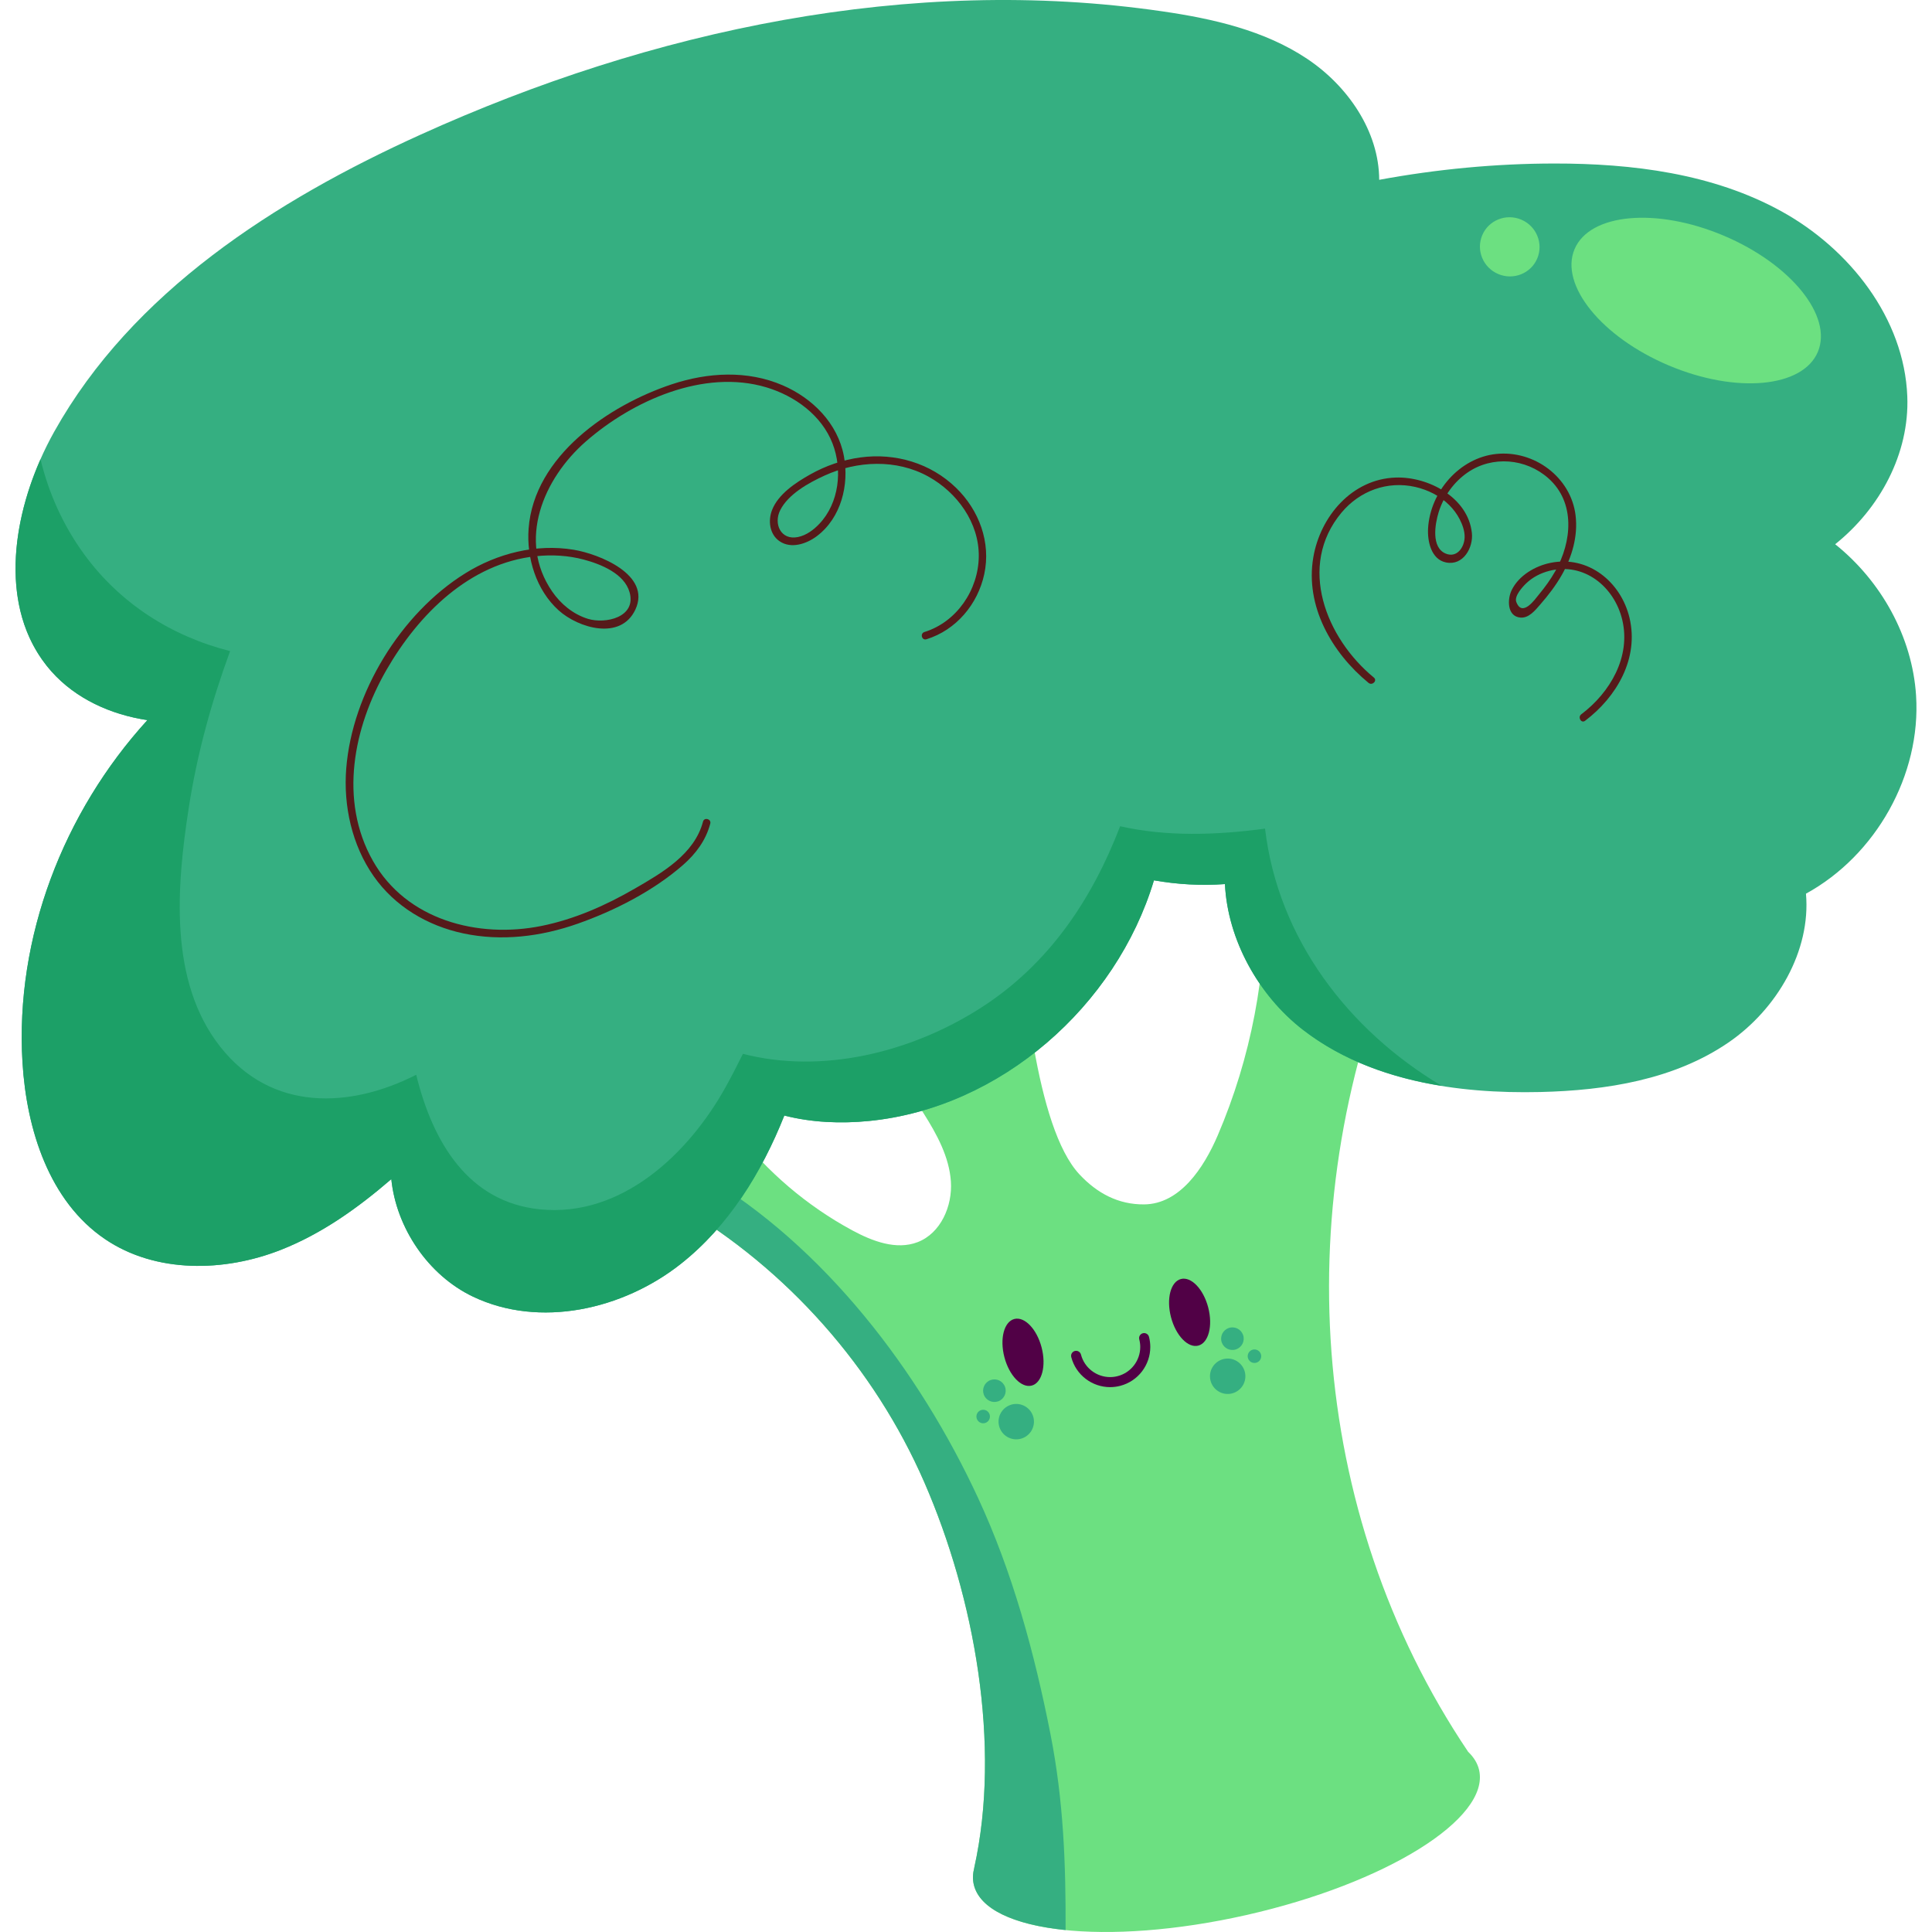 <svg id="Capa_2" enable-background="new 0 0 453.543 453.543" viewBox="0 0 453.543 453.543" xmlns="http://www.w3.org/2000/svg"><g><path d="m329.309 219.17c-11.121-2.365-21.994-5.895-32.383-10.515.541 19.783-3.258 39.673-11.053 57.864-3.3 7.703-8.904 16.143-17.284 16.218-6.055.054-11.024-2.605-15.164-7.025-10.383-11.083-13.273-46.731-14.857-64.95-6.204 3.113-23.658 32.151-29.863 35.264 1.605 5.577 5.013 10.424 8.113 15.33 3.099 4.906 6.009 10.201 6.406 15.99.397 5.79-2.392 12.173-7.81 14.252-5.01 1.922-10.617-.216-15.338-2.766-10.617-5.737-20.007-13.733-27.363-23.3-4.427 5.839-8.853 11.679-13.28 17.518 25.364 14.902 45.828 37.994 57.573 64.965s18.068 61.732 11.7 90.452l.008-.002c-.347 1.331-.41 2.633-.127 3.886 2.573 11.388 31.219 14.618 63.981 7.215s57.236-22.636 54.663-34.024c-.361-1.596-1.25-3.025-2.574-4.294-37.914-56.326-42.53-129.752-15.348-192.078z" fill="#6ce081"/><path d="m246.585 407.01c-3.738-18.949-8.858-37.862-17.01-55.425-13.803-29.736-35.922-58.888-64.579-75.873-1.854 2.446-3.709 4.892-5.563 7.338 25.363 14.902 45.828 37.994 57.573 64.965s18.068 61.732 11.7 90.452l.008-.002c-.347 1.331-.41 2.633-.127 3.886 1.319 5.835 9.503 9.514 21.563 10.73.058-15.362-.455-30.303-3.565-46.071z" fill="#35af81"/><path d="m418.125 49.569c-16.07-8.837-34.926-11.202-53.266-11.184-13.776.013-27.54 1.33-41.088 3.825-.034-11.394-7.376-22.036-16.926-28.409-10.016-6.685-22.128-9.413-34.045-11.147-59.031-8.59-119.808 4.352-174.138 28.984-34.166 15.49-67.594 36.94-85.918 69.673-9.788 17.484-13.986 41.289-.694 56.282 5.723 6.455 13.955 10.166 22.547 11.46-19.715 21.631-31.091 51.057-29.32 80.346.955 15.79 6.283 32.612 19.376 41.49 11.896 8.066 27.987 7.773 41.354 2.493 9.582-3.785 18.013-9.815 25.855-16.575 1.151 11.388 8.618 22.559 19.188 27.592 15.635 7.447 35.111 3.07 48.714-7.647 11.279-8.886 19.01-21.447 24.361-34.872 6.428 1.647 13.253 1.928 19.886 1.274 30.88-3.047 58.034-27.021 66.881-56.487 5.505.962 11.107 1.287 16.667.876.629 12.987 7.821 26.113 18.35 34.24 15.489 11.955 36.114 15.03 55.674 14.573 15.467-.362 31.492-2.905 44.241-11.667 11.324-7.782 19.321-21.471 18.132-34.895 16.384-8.978 27.056-27.821 25.848-46.53-.892-13.815-8.216-26.877-18.992-35.503 10.469-8.367 17.457-21.255 16.933-34.71-.712-18.326-13.551-34.645-29.62-43.482z" fill="#35af81"/><path d="m296.975 194.52c-11.532 1.558-23.265 1.895-34.021-.557-6.578 17.13-16.735 32.473-32.886 42.751-16.485 10.492-37.237 15.421-55.666 10.682-1.308 2.642-2.648 5.254-4.058 7.796-8.653 15.603-24.397 30.655-43.608 28.703-16.693-1.696-25.097-15.55-29.032-31.587-15.438 7.861-33.905 8.778-46.001-6.582-12.137-15.412-10.217-37.718-7.426-55.87 1.985-12.911 5.375-25.11 9.741-37.009-13.709-3.457-25.856-11.165-34.299-22.781-4.991-6.867-8.328-14.434-10.209-22.259-7.3 16.539-9.169 36.578 2.54 49.785 5.723 6.455 13.955 10.166 22.547 11.46-19.715 21.631-31.091 51.057-29.32 80.346.955 15.79 6.283 32.612 19.376 41.49 11.896 8.066 27.987 7.773 41.354 2.493 9.582-3.785 18.013-9.815 25.855-16.575 1.151 11.388 8.618 22.559 19.187 27.592 15.635 7.447 35.111 3.07 48.714-7.647 11.279-8.886 19.01-21.447 24.36-34.872 6.428 1.647 13.253 1.928 19.887 1.274 30.879-3.047 58.034-27.02 66.881-56.487 5.505.962 11.107 1.287 16.667.876.629 12.987 7.821 26.113 18.35 34.24 9.41 7.263 20.719 11.223 32.53 13.128-21.923-13.074-38.422-34.574-41.463-60.39z" fill="#1ca067"/><path d="m165.035 192.878c-2.013 7.65-9.606 12.019-16.008 15.721-6.826 3.948-14.122 7.19-21.881 8.761-14.905 3.018-31.751-1.362-39.611-15.284-8.017-14.201-4.565-31.353 3.202-44.831 7.487-12.992 19.468-25.032 35.081-26.674 3.746-.394 7.573-.178 11.219.792 3.989 1.062 9.522 3.269 10.76 7.677 1.649 5.869-5.668 7.506-9.795 6.228-3.439-1.065-6.358-3.469-8.379-6.41-8.238-11.989-2.039-26.506 7.858-35.176 10.985-9.623 27.78-17.139 42.435-12.749 6.648 1.991 12.959 6.536 15.527 13.182 2.384 6.172 1.558 13.944-3.103 18.862-1.349 1.424-3.072 2.703-5.031 3.098-4.005.808-5.756-3.094-4.161-6.29 1.885-3.779 6.704-6.448 10.425-8.143 7.671-3.494 16.848-3.921 24.355.229 6.754 3.733 11.928 10.827 11.845 18.744-.082 7.854-5.179 15.404-12.76 17.751-1.084.336-.621 2.043.47 1.705 6.964-2.156 12.045-8.203 13.574-15.279 1.614-7.469-1.221-15.049-6.638-20.295-5.973-5.786-14.23-8.214-22.418-7.116-4.144.556-8.169 1.954-11.811 4.002-3.369 1.895-7.475 4.582-8.943 8.338-.984 2.517-.596 5.725 1.763 7.336 2.723 1.86 6.359.608 8.761-1.203 5.678-4.282 7.616-12.046 6.335-18.801-1.457-7.687-7.35-13.573-14.363-16.6-8.308-3.585-17.606-3.046-26.056-.231-14.774 4.921-32.307 16.834-33.593 33.852-.523 6.915 1.795 14.463 7.035 19.192 4.668 4.213 14.617 7.157 18.031-.173 3.817-8.197-8.602-13.063-14.461-14.035-8.834-1.465-17.959.848-25.496 5.54-15.115 9.412-26.511 28.055-27.92 45.782-.7 8.803 1.341 18.033 6.447 25.321 4.966 7.087 12.604 11.614 21.001 13.408 8.982 1.92 18.252.765 26.857-2.259 8.698-3.057 17.784-7.701 24.76-13.798 3.014-2.634 5.364-5.798 6.391-9.703.291-1.102-1.414-1.572-1.704-.471z" fill="#561a1a"/><path d="m322.522 159.06c-11.234-9.227-18.038-26.206-7.597-38.721 4.269-5.117 10.786-7.517 17.321-6.026 2.964.676 5.792 2.092 7.958 4.246.985.98 1.828 2.105 2.464 3.342.65 1.263 1.201 2.793 1.158 4.237-.072 2.401-1.839 4.887-4.425 3.825-3.463-1.423-2.553-6.919-1.654-9.787 1.16-3.702 3.578-7.056 6.782-9.258 5.817-3.998 13.699-3.31 18.949 1.35 6.412 5.691 5.535 14.901 1.647 21.787-1.098 1.945-2.415 3.764-3.838 5.482-.883 1.066-3.929 5.514-5.336 1.759-.514-1.373 1.46-3.518 2.32-4.346 1.502-1.446 3.413-2.422 5.423-2.938 8.153-2.092 15.279 3.709 17.133 11.488 2.069 8.685-2.841 17.071-9.617 22.181-.897.677-.017 2.213.892 1.527 7.432-5.605 12.696-14.662 10.429-24.178-2.014-8.453-9.717-14.718-18.574-12.892-3.615.745-7.388 2.956-9.074 6.366-1.049 2.122-1.136 6.162 1.999 6.471 2.018.199 3.521-1.721 4.688-3.057 1.891-2.165 3.662-4.466 5.081-6.971 2.384-4.209 3.808-9.081 3.223-13.942-1.08-8.98-9.719-15.367-18.632-14.435-8.65.905-15.478 8.887-15.995 17.414-.183 3.028.691 7.339 4.219 8.055 4.025.817 6.432-3.462 6.061-6.929-.896-8.36-10.251-13.257-17.88-13.003-10.242.341-17.693 9.084-19.345 18.734-1.961 11.455 4.351 22.391 12.969 29.469.874.717 2.132-.527 1.251-1.25z" fill="#561a1a"/><g fill="#35af81"><path d="m295.631 319.473c.608-.631.588-1.636-.043-2.243-.631-.608-1.636-.588-2.244.043s-.588 1.636.043 2.243 1.636.588 2.244-.043z"/><path d="m284.09 323.689c.335 2.271 2.447 3.84 4.717 3.505s3.84-2.447 3.505-4.717c-.335-2.271-2.447-3.84-4.717-3.505s-3.839 2.447-3.505 4.717z"/><path d="m291.937 313.872c-.214-1.449-1.561-2.451-3.01-2.237s-2.451 1.561-2.237 3.01 1.561 2.451 3.01 2.237c1.449-.213 2.451-1.561 2.237-3.01z"/><path d="m230.313 334.041c-.833-.272-1.288-1.167-1.017-2 .272-.833 1.167-1.288 2-1.017.833.272 1.288 1.167 1.017 2-.272.833-1.167 1.289-2 1.017z"/><path d="m242.481 332.337c.772 2.161-.355 4.539-2.516 5.311s-4.539-.355-5.311-2.516.355-4.539 2.516-5.311c2.161-.771 4.539.355 5.311 2.516z"/><path d="m230.94 327.361c-.493-1.379.226-2.897 1.606-3.389 1.379-.493 2.897.226 3.389 1.606.493 1.379-.226 2.897-1.606 3.389-1.379.492-2.897-.227-3.389-1.606z"/></g><path d="m244.519 316.316c1.126 4.317.084 8.327-2.328 8.956s-5.281-2.36-6.408-6.677-.084-8.327 2.329-8.956c2.412-.629 5.281 2.36 6.407 6.677z" fill="#510146"/><path d="m283.63 306.93c1.126 4.317.084 8.327-2.329 8.956-2.412.629-5.281-2.36-6.407-6.677s-.084-8.327 2.329-8.956c2.412-.629 5.281 2.36 6.407 6.677z" fill="#510146"/><path d="m251.482 318.585c1.109 4.24 4.927 7.05 9.117 7.05.788 0 1.59-.1 2.386-.307 4.24-1.109 7.05-4.927 7.05-9.117 0-.789-.1-1.59-.307-2.385-.164-.63-.808-1.008-1.438-.844s-1.008.808-.844 1.438c.156.601.231 1.201.231 1.791-.001 3.136-2.107 6.008-5.287 6.836-.601.157-1.201.231-1.791.231-3.136-.001-6.008-2.107-6.836-5.287-.164-.63-.808-1.007-1.438-.843-.63.163-1.007.807-.843 1.437z" fill="#510146"/><ellipse cx="398.196" cy="70.453" fill="#6ce081" rx="16.548" ry="31.005" transform="matrix(.389 -.921 .921 .389 178.402 409.885)"/><path d="m357.114 51.558c3.566 1.506 5.25 5.586 3.761 9.114-1.489 3.527-5.588 5.166-9.155 3.66s-5.25-5.586-3.761-9.114c1.489-3.527 5.588-5.166 9.155-3.66z" fill="#6ce081"/></g></svg>